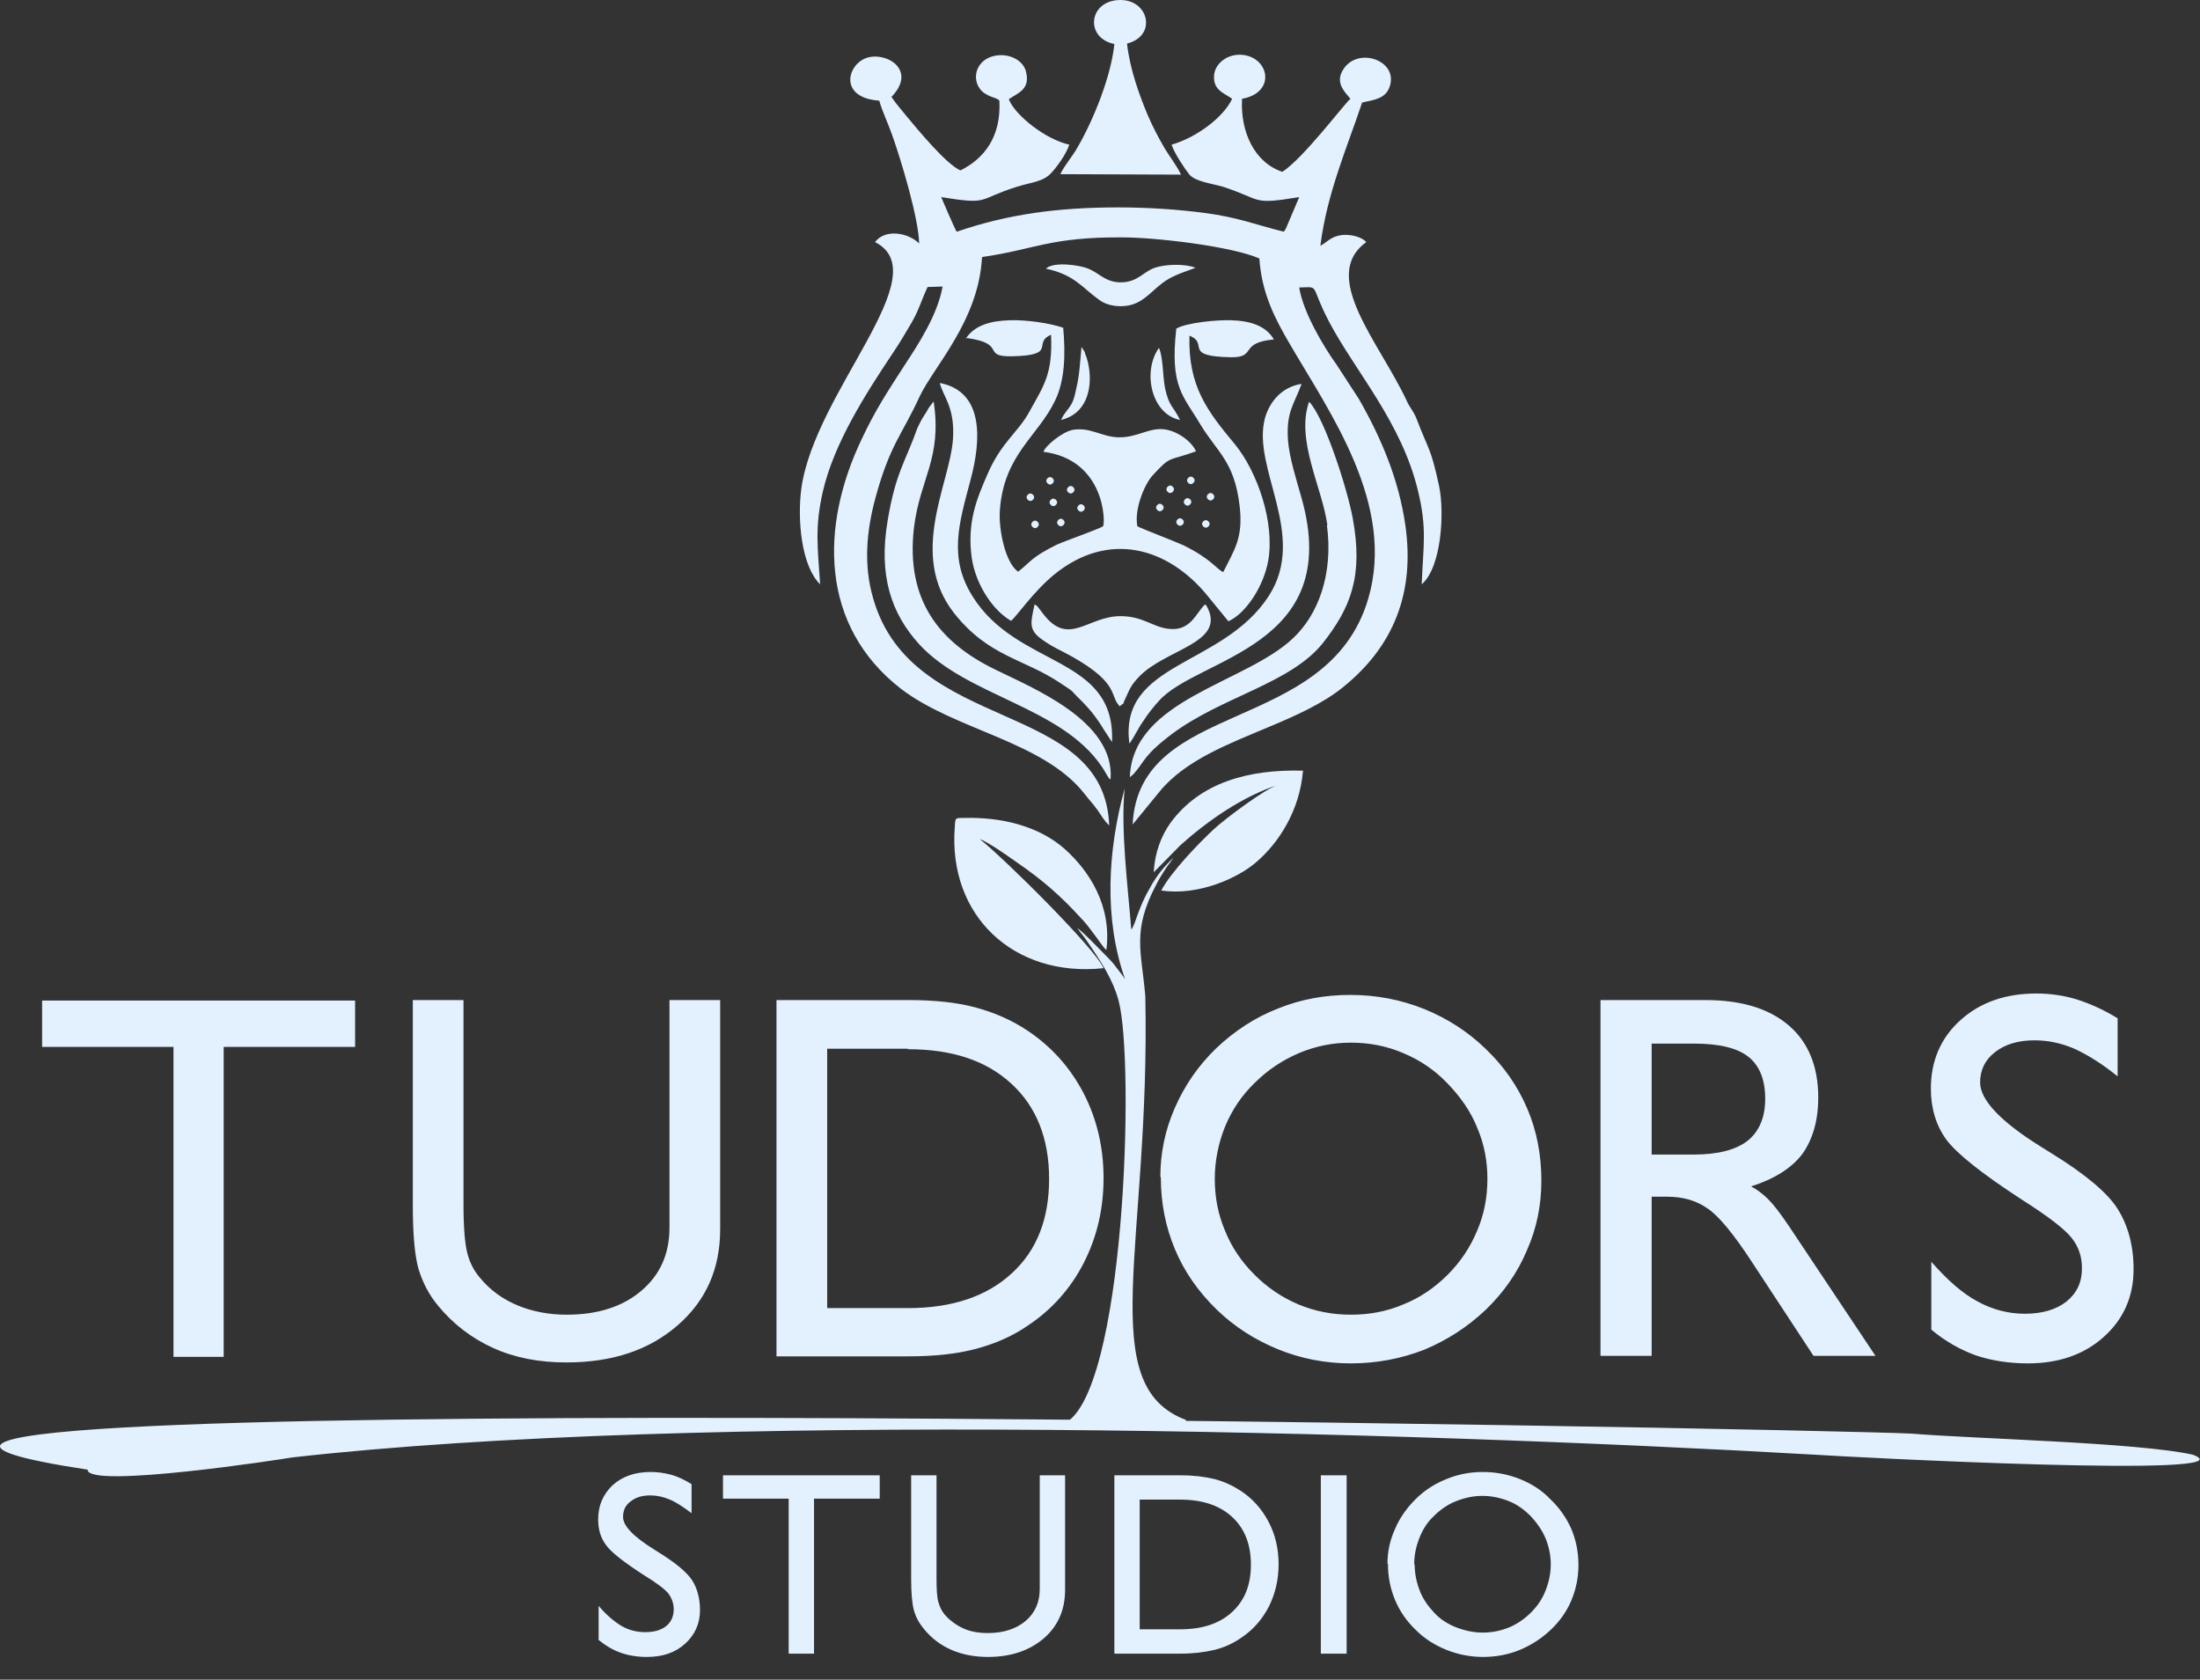 <svg width="93" height="71" viewBox="0 0 93 71" fill="none" xmlns="http://www.w3.org/2000/svg">
<rect x="0" y="0" width="93" height="71" fill="#333333" stroke="none"/>
<path fill-rule="evenodd" clip-rule="evenodd" d="M40.878 14.289C42.584 14.527 41.473 15.081 42.763 15.061C44.746 15.021 43.615 14.507 44.429 14.15C44.508 15.813 44.131 16.288 43.496 17.436C43.04 18.267 42.326 18.702 41.751 20.028C41.275 21.117 40.878 22.087 41.076 23.571C41.255 24.778 42.029 25.847 42.743 26.243C42.981 26.045 43.695 24.996 44.568 24.283C46.829 22.443 49.348 23.096 51.054 25.194L51.927 26.262C52.641 25.946 53.415 24.818 53.613 23.69C53.891 22.087 53.157 19.949 52.205 18.782C51.054 17.396 50.221 16.347 50.281 14.19C51.134 14.527 49.963 15.061 52.026 15.101C53.157 15.12 52.344 14.487 53.851 14.348C53.514 13.774 52.859 13.557 52.026 13.537C51.471 13.517 50.142 13.636 49.725 13.893C49.447 16.367 50.023 16.723 50.737 17.931C51.451 19.118 52.185 19.494 52.403 21.394C52.562 22.759 52.165 23.254 51.709 24.184C51.411 24.046 51.233 23.65 50.043 23.056C49.705 22.898 48.198 22.324 48.079 22.245C47.94 21.532 48.376 20.484 48.714 20.108C49.527 19.217 49.368 19.514 50.558 19.078C50.38 18.663 49.765 18.208 49.209 18.148C48.555 18.069 48.079 18.505 47.265 18.485C46.571 18.465 46.095 18.049 45.361 18.168C44.905 18.247 44.171 18.861 44.111 19.098C46.71 19.435 46.73 22.067 46.631 22.245C46.452 22.364 45.044 22.858 44.687 23.017C43.596 23.551 43.576 23.749 43.04 24.165C42.505 23.808 42.207 22.403 42.267 21.552C42.445 19.217 43.853 18.465 44.587 16.961C45.024 16.09 45.044 14.942 44.944 13.854C44.369 13.656 43.397 13.517 42.703 13.537C41.87 13.557 41.175 13.755 40.819 14.329L40.878 14.289Z" fill="#E3F1FF"/>
<path d="M52.502 4.176C53.97 3.919 53.653 2.395 52.483 2.316C51.907 2.276 51.411 2.652 51.332 3.107C51.233 3.8 51.729 3.919 52.086 4.176C51.729 4.948 50.578 5.818 49.527 6.115C49.626 6.452 50.102 7.164 50.281 7.382C50.538 7.679 51.233 7.758 51.709 7.897C53.395 8.451 52.879 8.668 54.922 8.332L54.367 9.638C54.327 9.717 54.307 9.757 54.268 9.796C53.097 9.5 52.304 9.183 50.955 9.005C49.745 8.846 48.495 8.767 47.265 8.767C44.766 8.767 42.624 9.044 40.442 9.796C40.342 9.638 39.846 8.47 39.787 8.332C41.87 8.668 41.275 8.431 42.981 7.897C43.596 7.699 44.072 7.699 44.429 7.323C44.687 7.046 45.064 6.531 45.202 6.115C44.211 5.898 42.921 4.888 42.644 4.196C43.001 3.938 43.556 3.8 43.377 3.048C43.278 2.593 42.763 2.296 42.227 2.335C41.195 2.414 40.977 3.483 41.612 3.938C41.711 3.998 41.81 4.057 41.929 4.097C42.009 4.116 42.029 4.136 42.088 4.156C42.207 4.215 42.167 4.176 42.247 4.255C42.326 5.799 41.592 6.709 40.6 7.204C40.005 6.947 38.815 5.502 38.319 4.908C38.141 4.69 37.823 4.314 37.684 4.097C38.795 2.949 37.446 2.157 36.613 2.454C35.8 2.751 35.463 4.136 37.169 4.255C37.288 4.69 37.545 5.225 37.704 5.68C38.101 6.788 38.835 9.242 38.855 10.291C38.398 9.836 37.426 9.658 36.99 10.232C39.668 11.597 34.451 16.525 33.876 20.642C33.697 21.968 33.876 23.927 34.669 24.699C34.57 23.155 34.431 22.304 34.788 20.761C35.264 18.722 36.573 16.684 37.704 14.982C38.002 14.546 38.26 14.111 38.537 13.636C38.855 13.082 38.934 12.726 39.212 12.132L39.846 12.112C39.628 13.339 38.795 14.586 38.24 15.437C37.565 16.486 37.03 17.277 36.435 18.544C34.649 22.265 34.669 26.46 38.081 29.112C40.382 30.874 44.092 31.329 45.837 33.545C46.016 33.783 46.194 33.961 46.393 34.238C46.551 34.456 46.67 34.693 46.889 34.891C46.69 29.528 38.557 31.072 36.911 25.293C36.494 23.868 36.633 22.423 37.01 21.038C37.625 18.782 38.121 18.405 38.874 16.763C39.47 15.496 41.374 13.557 41.513 10.865C43.734 10.549 44.389 10.014 47.444 10.034C48.852 10.034 52.066 10.41 53.236 10.925C53.336 12.409 53.911 13.497 54.526 14.546C56.232 17.475 59.009 21.334 57.838 25.312C56.133 31.091 48.138 29.528 47.88 34.852L49.031 33.446C50.122 32.12 51.987 31.428 53.574 30.755C54.764 30.26 55.914 29.745 56.767 29.053C58.91 27.331 59.822 25.055 59.406 22.186C59.128 20.266 58.394 18.524 57.442 16.862L56.489 15.397C55.974 14.685 55.081 13.2 54.922 12.152C55.835 12.132 55.339 11.993 56.192 13.616C57.303 15.714 59.247 17.851 59.941 20.741C60.338 22.364 60.159 23.096 60.1 24.699C60.933 23.986 61.072 21.671 60.834 20.543C60.477 18.9 60.417 19.098 59.901 17.752C59.763 17.376 59.604 17.258 59.465 16.941C58.334 14.507 55.756 11.677 57.759 10.232C57.561 10.014 57.105 9.895 56.728 9.935C56.252 9.994 56.113 10.232 55.815 10.39C56.093 8.174 56.946 6.234 57.581 4.334C58.136 4.215 58.592 4.156 58.751 3.642C59.108 2.553 57.402 1.959 56.787 2.929C56.41 3.503 56.866 3.899 57.085 4.176C56.807 4.413 55.101 6.689 54.208 7.263C53.018 6.867 52.443 5.561 52.502 4.235V4.176ZM43.754 22.324C43.675 22.324 43.596 22.245 43.596 22.166C43.596 22.087 43.675 22.007 43.754 22.007C43.834 22.007 43.913 22.087 43.913 22.166C43.913 22.245 43.834 22.324 43.754 22.324ZM43.556 21.176C43.477 21.176 43.397 21.097 43.397 21.018C43.397 20.939 43.477 20.86 43.556 20.86C43.635 20.86 43.715 20.939 43.715 21.018C43.715 21.097 43.635 21.176 43.556 21.176ZM45.698 21.631C45.619 21.631 45.54 21.552 45.54 21.473C45.54 21.394 45.619 21.315 45.698 21.315C45.778 21.315 45.857 21.394 45.857 21.473C45.857 21.552 45.778 21.631 45.698 21.631ZM44.845 22.245C44.766 22.245 44.687 22.166 44.687 22.087C44.687 22.007 44.766 21.928 44.845 21.928C44.925 21.928 45.004 22.007 45.004 22.087C45.004 22.166 44.925 22.245 44.845 22.245ZM44.528 21.394C44.449 21.394 44.369 21.315 44.369 21.235C44.369 21.156 44.449 21.077 44.528 21.077C44.607 21.077 44.687 21.156 44.687 21.235C44.687 21.315 44.607 21.394 44.528 21.394ZM44.389 20.483C44.31 20.483 44.23 20.404 44.23 20.325C44.23 20.246 44.31 20.167 44.389 20.167C44.468 20.167 44.548 20.246 44.548 20.325C44.548 20.404 44.468 20.483 44.389 20.483ZM45.262 20.86C45.183 20.86 45.103 20.78 45.103 20.701C45.103 20.622 45.183 20.543 45.262 20.543C45.341 20.543 45.421 20.622 45.421 20.701C45.421 20.78 45.341 20.86 45.262 20.86ZM50.975 22.304C51.054 22.304 51.134 22.225 51.134 22.146C51.134 22.067 51.054 21.988 50.975 21.988C50.896 21.988 50.816 22.067 50.816 22.146C50.816 22.225 50.896 22.304 50.975 22.304ZM51.173 21.156C51.253 21.156 51.332 21.077 51.332 20.998C51.332 20.919 51.253 20.84 51.173 20.84C51.094 20.84 51.015 20.919 51.015 20.998C51.015 21.077 51.094 21.156 51.173 21.156ZM49.031 21.611C49.11 21.611 49.19 21.532 49.19 21.453C49.19 21.374 49.11 21.295 49.031 21.295C48.952 21.295 48.872 21.374 48.872 21.453C48.872 21.532 48.952 21.611 49.031 21.611ZM49.884 22.225C49.963 22.225 50.043 22.146 50.043 22.067C50.043 21.988 49.963 21.908 49.884 21.908C49.805 21.908 49.725 21.988 49.725 22.067C49.725 22.146 49.805 22.225 49.884 22.225ZM50.201 21.374C50.281 21.374 50.36 21.295 50.36 21.216C50.36 21.137 50.281 21.057 50.201 21.057C50.122 21.057 50.043 21.137 50.043 21.216C50.043 21.295 50.122 21.374 50.201 21.374ZM50.34 20.464C50.419 20.464 50.499 20.384 50.499 20.305C50.499 20.226 50.419 20.147 50.34 20.147C50.261 20.147 50.181 20.226 50.181 20.305C50.181 20.384 50.261 20.464 50.34 20.464ZM49.467 20.84C49.547 20.84 49.626 20.761 49.626 20.681C49.626 20.602 49.547 20.523 49.467 20.523C49.388 20.523 49.309 20.602 49.309 20.681C49.309 20.761 49.388 20.84 49.467 20.84ZM44.845 17.752C45.897 17.515 46.174 16.486 46.036 15.556C46.016 15.417 45.976 15.239 45.936 15.12C45.916 15.081 45.857 14.922 45.857 14.883L45.718 14.665C45.659 15.278 45.639 15.833 45.5 16.407C45.441 16.684 45.401 16.901 45.282 17.099C45.143 17.337 44.984 17.456 44.865 17.733L44.845 17.752ZM49.884 17.752C49.586 17.139 49.428 17.218 49.249 16.407C49.15 15.912 49.17 15.081 48.991 14.705C48.277 15.714 48.674 17.515 49.884 17.752ZM44.23 11.36C45.421 11.617 45.738 12.152 46.452 12.666C46.69 12.844 47.008 12.943 47.365 12.943C48.099 12.943 48.436 12.567 48.932 12.132C49.428 11.696 49.785 11.597 50.538 11.32C50.102 11.142 49.269 11.162 48.813 11.32C48.317 11.498 48.099 11.914 47.424 11.934C46.75 11.954 46.492 11.558 46.016 11.36C45.639 11.202 44.528 11.043 44.211 11.36H44.23ZM47.365 29.825C47.583 29.666 47.424 29.825 47.563 29.548C47.761 29.132 47.781 28.994 48.158 28.598C49.269 27.45 51.729 27.192 51.074 25.748C50.955 25.51 51.015 25.629 50.935 25.55C50.538 25.946 50.32 26.698 49.388 26.579C48.714 26.5 48.317 26.045 47.365 26.045C45.976 26.045 45.183 27.351 44.111 25.965L43.853 25.629C43.834 25.609 43.814 25.59 43.794 25.59C43.774 25.57 43.754 25.55 43.734 25.55C43.576 26.302 43.457 26.619 44.052 27.034C44.488 27.351 44.885 27.509 45.341 27.767C47.365 28.914 46.889 29.429 47.345 29.864L47.365 29.825ZM47.107 1.86C46.968 3.226 46.234 5.047 45.559 6.214C45.341 6.61 44.984 7.006 44.825 7.362L49.924 7.382C49.765 7.026 49.408 6.571 49.19 6.195C48.932 5.739 48.753 5.403 48.535 4.908C48.158 4.018 47.761 2.909 47.642 1.841C48.912 1.524 48.575 0 47.365 0C46.016 0 45.837 1.603 47.107 1.86ZM47.008 31.368C47.166 27.687 43.02 28.261 41.116 25.213C40.084 23.571 40.541 22.126 41.017 20.325C41.493 18.584 41.592 16.545 39.727 16.189C39.866 16.763 40.382 17.218 40.283 18.584C40.144 20.464 38.398 23.432 40.323 25.906C41.791 27.767 43.258 27.826 44.825 28.875C45.52 29.33 45.202 29.132 45.678 29.587C46.095 30.003 46.373 30.359 46.67 30.854L47.008 31.368ZM47.761 31.408C47.96 31.131 48.118 30.775 48.317 30.498C48.535 30.161 48.773 29.864 48.991 29.627C50.618 27.786 56.807 27.39 55.022 21.057C54.823 20.345 54.506 19.375 54.446 18.603C54.367 17.396 54.704 17.099 55.022 16.228C54.208 16.347 53.673 16.961 53.474 17.673C52.899 19.791 55.299 22.621 53.633 25.194C51.689 28.202 47.285 27.964 47.742 31.428L47.761 31.408ZM46.948 32.932C47.127 30.478 43.675 29.093 42.068 28.301C39.708 27.153 38.279 25.372 38.636 22.304C38.894 20.206 39.827 19.395 39.47 16.98C39.45 17 39.43 17 39.41 17.04C39.41 17.079 39.37 17.079 39.37 17.099C39.291 17.198 39.331 17.139 39.251 17.258C39.172 17.396 39.152 17.436 39.073 17.554C38.934 17.772 38.874 17.891 38.775 18.109C38.279 19.514 37.863 19.969 37.526 21.988C37.129 24.323 37.664 25.926 38.874 27.252C40.918 29.449 44.845 29.864 46.571 32.398C46.71 32.595 46.77 32.754 46.908 32.932H46.948ZM56.093 22.205C56.37 24.283 55.716 25.985 54.665 26.975C52.641 28.895 47.88 29.548 47.761 32.853L47.88 32.754C47.9 32.734 47.92 32.714 47.94 32.694C48.396 32.18 48.337 31.942 49.507 31.052C51.63 29.449 54.526 28.914 55.914 27.192C57.085 25.708 57.64 24.363 57.184 21.908C56.966 20.701 55.994 17.653 55.339 16.98C54.764 18.603 55.894 20.602 56.113 22.205H56.093Z" fill="#E3F1FF"/>
<path fill-rule="evenodd" clip-rule="evenodd" d="M46.65 40.927C46.333 40.136 42.465 36.296 41.413 35.465C41.79 35.604 42.623 36.197 42.961 36.435C43.477 36.791 43.953 37.147 44.409 37.543C44.865 37.939 45.301 38.374 45.659 38.77C45.857 38.968 46.055 39.225 46.214 39.443C46.333 39.581 46.65 40.076 46.769 40.156C47.008 38.275 46.035 36.811 45.024 35.901C43.893 34.891 42.286 34.535 40.759 34.575C40.382 34.575 40.382 34.555 40.362 34.95C40.065 38.711 42.862 41.323 46.631 40.927H46.65Z" fill="#E3F1FF"/>
<path fill-rule="evenodd" clip-rule="evenodd" d="M47.821 39.285C47.682 37.504 47.365 35.049 47.543 33.328C46.829 35.94 46.651 38.81 47.563 41.402C47.464 41.224 47.265 41.007 47.127 40.809C46.988 40.63 46.789 40.432 46.611 40.254C46.293 39.938 45.897 39.502 45.54 39.225C45.619 39.364 45.837 39.601 45.936 39.76C46.591 40.71 47.047 41.422 47.285 42.293C47.98 44.866 47.563 59.016 44.964 60.184C44.925 60.382 45.976 60.303 47.008 60.283C47.98 60.283 50.082 60.362 50.142 60.025C46.214 58.561 48.634 52.643 48.416 42.115C48.257 40.215 47.841 39.364 48.872 37.404C48.991 37.167 49.09 37.009 49.229 36.791C49.348 36.593 49.507 36.415 49.606 36.257C49.209 36.633 48.892 37.009 48.594 37.563C48.317 38.038 48.138 38.513 47.96 39.027L47.861 39.245L47.821 39.285Z" fill="#E3F1FF"/>
<path fill-rule="evenodd" clip-rule="evenodd" d="M48.773 36.87L49.904 35.722C51.054 34.693 52.522 33.664 54.05 33.169C53.554 33.288 51.748 34.634 51.292 35.069C50.677 35.643 49.507 36.85 49.09 37.642C50.657 37.88 52.363 37.108 53.137 36.415C54.05 35.623 54.942 34.278 55.081 32.576C52.82 32.516 50.757 33.051 49.487 34.772C49.09 35.327 48.813 36.039 48.773 36.87Z" fill="#E3F1FF"/>
<path d="M7.334 57.354V44.252H1.78V42.293H15.011V44.252H9.456V57.354H7.314H7.334ZM51.352 49.833C51.352 50.605 51.491 51.337 51.788 52.03C52.066 52.723 52.482 53.336 53.038 53.89C53.573 54.425 54.188 54.84 54.883 55.137C55.597 55.434 56.331 55.573 57.104 55.573C57.898 55.573 58.632 55.434 59.326 55.137C60.02 54.86 60.635 54.444 61.191 53.89C61.726 53.356 62.143 52.742 62.44 52.03C62.738 51.337 62.877 50.605 62.877 49.833C62.877 49.061 62.738 48.349 62.44 47.656C62.163 46.964 61.726 46.35 61.171 45.776C60.635 45.222 60.02 44.806 59.306 44.51C58.612 44.213 57.878 44.074 57.104 44.074C56.351 44.074 55.636 44.213 54.922 44.51C54.228 44.806 53.593 45.222 53.038 45.776C52.502 46.291 52.086 46.904 51.788 47.617C51.51 48.309 51.352 49.061 51.352 49.833ZM49.051 49.754C49.051 48.745 49.249 47.775 49.666 46.825C50.082 45.875 50.657 45.044 51.411 44.312C52.185 43.579 53.058 43.005 54.03 42.629C55.002 42.234 56.013 42.056 57.084 42.056C58.175 42.056 59.207 42.253 60.199 42.649C61.171 43.045 62.044 43.599 62.797 44.331C63.591 45.084 64.166 45.934 64.563 46.865C64.96 47.795 65.158 48.804 65.158 49.912C65.158 50.941 64.96 51.931 64.543 52.861C64.146 53.811 63.551 54.642 62.817 55.355C62.024 56.107 61.151 56.661 60.199 57.057C59.227 57.433 58.195 57.631 57.104 57.631C56.033 57.631 55.002 57.433 54.03 57.037C53.058 56.641 52.185 56.087 51.431 55.355C50.657 54.603 50.062 53.752 49.666 52.802C49.269 51.852 49.071 50.843 49.071 49.754H49.051ZM38.379 44.331H34.967V55.295H38.379C40.243 55.295 41.711 54.801 42.762 53.831C43.834 52.861 44.349 51.516 44.349 49.833C44.349 48.131 43.814 46.785 42.762 45.816C41.691 44.826 40.243 44.351 38.379 44.351V44.331ZM38.379 42.273C39.489 42.273 40.461 42.372 41.255 42.59C42.048 42.807 42.782 43.124 43.457 43.579C44.488 44.272 45.262 45.163 45.817 46.231C46.373 47.32 46.65 48.507 46.65 49.794C46.65 51.1 46.373 52.287 45.817 53.376C45.262 54.464 44.468 55.355 43.457 56.028C42.802 56.483 42.068 56.8 41.255 57.017C40.441 57.235 39.489 57.334 38.379 57.334H32.824V42.273H38.379ZM81.642 56.166V53.336C82.337 54.128 82.972 54.682 83.606 55.018C84.221 55.355 84.896 55.533 85.59 55.533C86.344 55.533 86.919 55.355 87.355 55.018C87.792 54.662 88.01 54.207 88.01 53.613C88.01 53.118 87.871 52.703 87.574 52.327C87.276 51.951 86.582 51.416 85.491 50.724C83.785 49.615 82.714 48.764 82.277 48.171C81.841 47.577 81.623 46.845 81.623 46.014C81.623 44.846 82.039 43.876 82.872 43.124C83.705 42.372 84.777 41.996 86.086 41.996C86.661 41.996 87.236 42.075 87.812 42.253C88.367 42.431 88.942 42.689 89.518 43.045V45.499C88.863 44.965 88.248 44.589 87.693 44.331C87.137 44.094 86.582 43.975 86.007 43.975C85.332 43.975 84.777 44.133 84.34 44.47C83.904 44.806 83.705 45.242 83.705 45.756C83.705 46.508 84.598 47.439 86.364 48.527L86.681 48.725C88.129 49.615 89.081 50.407 89.518 51.1C89.954 51.792 90.192 52.644 90.192 53.653C90.192 54.801 89.775 55.751 88.942 56.503C88.109 57.255 87.038 57.631 85.729 57.631C84.915 57.631 84.181 57.512 83.527 57.294C82.872 57.057 82.237 56.701 81.642 56.206V56.166ZM67.657 57.334V42.273H72.081C73.609 42.273 74.779 42.629 75.612 43.342C76.445 44.054 76.862 45.084 76.862 46.39C76.862 47.379 76.624 48.171 76.187 48.784C75.731 49.378 75.017 49.833 74.025 50.15C74.283 50.288 74.521 50.467 74.739 50.684C74.957 50.902 75.255 51.278 75.612 51.812L79.282 57.314H76.663L74.065 53.356C73.291 52.169 72.656 51.397 72.18 51.08C71.704 50.744 71.129 50.585 70.474 50.585H69.82V57.314H67.657V57.334ZM69.82 48.804H71.605C72.617 48.804 73.371 48.606 73.866 48.23C74.362 47.834 74.62 47.241 74.62 46.449C74.62 45.638 74.382 45.044 73.906 44.668C73.43 44.292 72.656 44.114 71.605 44.114H69.82V48.804ZM17.451 42.273H19.593V50.922C19.593 51.892 19.653 52.564 19.752 52.96C19.851 53.356 20.029 53.712 20.287 54.009C20.724 54.543 21.259 54.919 21.874 55.177C22.489 55.434 23.183 55.573 23.957 55.573C25.266 55.573 26.318 55.236 27.111 54.563C27.905 53.89 28.301 53 28.301 51.892V42.273H30.444V51.951C30.444 53.633 29.849 54.979 28.639 56.028C27.429 57.077 25.881 57.591 23.937 57.591C22.787 57.591 21.755 57.393 20.843 56.978C19.93 56.562 19.157 55.968 18.522 55.197C18.125 54.722 17.867 54.207 17.689 53.633C17.53 53.059 17.451 52.169 17.451 50.981V42.253V42.273Z" fill="#E3F1FF"/>
<path d="M3.704 62.123C3.664 62.954 12.035 61.668 12.333 61.609C29.452 59.669 59.068 60.48 76.703 61.49C78.171 61.589 95.429 62.499 92.692 61.49C90.391 60.975 83.408 60.817 80.79 60.599C76.406 60.382 -19.842 58.541 3.704 62.123Z" fill="#E3F1FF"/>
<path d="M25.306 69.308V67.883C25.643 68.278 25.98 68.555 26.278 68.734C26.596 68.912 26.913 68.991 27.27 68.991C27.647 68.991 27.944 68.912 28.163 68.734C28.381 68.555 28.48 68.318 28.48 68.021C28.48 67.784 28.401 67.566 28.262 67.368C28.123 67.19 27.766 66.913 27.21 66.576C26.357 66.022 25.822 65.607 25.604 65.29C25.385 64.993 25.286 64.637 25.286 64.221C25.286 63.628 25.505 63.153 25.901 62.777C26.318 62.401 26.853 62.222 27.508 62.222C27.805 62.222 28.083 62.262 28.381 62.341C28.659 62.42 28.956 62.559 29.234 62.737V63.964C28.896 63.707 28.599 63.509 28.321 63.39C28.044 63.271 27.766 63.212 27.488 63.212C27.151 63.212 26.873 63.291 26.655 63.469C26.437 63.628 26.338 63.845 26.338 64.122C26.338 64.498 26.774 64.954 27.667 65.508L27.825 65.607C28.559 66.062 29.035 66.458 29.254 66.794C29.472 67.13 29.591 67.566 29.591 68.061C29.591 68.635 29.373 69.11 28.956 69.486C28.54 69.862 28.004 70.04 27.349 70.04C26.933 70.04 26.576 69.98 26.238 69.862C25.901 69.743 25.604 69.565 25.286 69.308H25.306ZM33.34 69.901V63.35H30.563V62.361H37.188V63.35H34.411V69.901H33.34ZM38.517 62.361H39.589V66.695C39.589 67.17 39.608 67.526 39.668 67.724C39.727 67.922 39.807 68.1 39.926 68.239C40.144 68.496 40.422 68.694 40.719 68.832C41.017 68.971 41.374 69.03 41.771 69.03C42.425 69.03 42.961 68.852 43.358 68.516C43.754 68.179 43.953 67.724 43.953 67.17V62.361H45.024V67.21C45.024 68.041 44.726 68.734 44.131 69.248C43.536 69.763 42.743 70.04 41.771 70.04C41.195 70.04 40.68 69.941 40.223 69.743C39.767 69.545 39.37 69.248 39.053 68.852C38.855 68.615 38.716 68.358 38.636 68.081C38.557 67.784 38.517 67.348 38.517 66.754V62.381V62.361ZM49.884 63.39H48.178V68.872H49.884C50.816 68.872 51.55 68.635 52.086 68.14C52.621 67.645 52.879 66.992 52.879 66.141C52.879 65.29 52.621 64.617 52.086 64.122C51.55 63.628 50.816 63.39 49.884 63.39ZM49.884 62.361C50.439 62.361 50.915 62.42 51.332 62.519C51.729 62.618 52.105 62.796 52.443 63.014C52.959 63.35 53.355 63.806 53.633 64.34C53.911 64.874 54.05 65.468 54.05 66.121C54.05 66.774 53.911 67.368 53.633 67.922C53.355 68.457 52.959 68.912 52.443 69.248C52.125 69.466 51.748 69.644 51.332 69.743C50.915 69.842 50.439 69.901 49.884 69.901H47.107V62.361H49.884ZM55.835 69.901V62.361H56.926V69.901H55.835ZM59.802 66.141C59.802 66.517 59.882 66.893 60.02 67.249C60.159 67.606 60.377 67.902 60.635 68.179C60.893 68.457 61.211 68.654 61.568 68.793C61.925 68.931 62.302 69.011 62.678 69.011C63.075 69.011 63.452 68.931 63.789 68.793C64.127 68.654 64.444 68.437 64.722 68.16C64.999 67.883 65.198 67.586 65.337 67.23C65.475 66.873 65.555 66.517 65.555 66.121C65.555 65.745 65.475 65.369 65.337 65.033C65.198 64.696 64.98 64.38 64.702 64.083C64.424 63.806 64.127 63.588 63.77 63.449C63.413 63.311 63.055 63.232 62.659 63.232C62.282 63.232 61.925 63.311 61.568 63.449C61.211 63.588 60.893 63.806 60.615 64.083C60.338 64.34 60.139 64.657 60.001 65.013C59.862 65.369 59.782 65.725 59.782 66.121L59.802 66.141ZM58.652 66.101C58.652 65.607 58.751 65.112 58.969 64.637C59.167 64.162 59.465 63.746 59.842 63.37C60.219 62.994 60.655 62.717 61.151 62.519C61.627 62.321 62.143 62.222 62.678 62.222C63.234 62.222 63.75 62.321 64.246 62.519C64.742 62.717 65.178 62.994 65.535 63.37C65.932 63.746 66.229 64.182 66.428 64.637C66.626 65.112 66.725 65.607 66.725 66.161C66.725 66.675 66.626 67.17 66.428 67.645C66.229 68.12 65.932 68.536 65.555 68.892C65.158 69.268 64.722 69.545 64.246 69.743C63.77 69.941 63.234 70.04 62.698 70.04C62.163 70.04 61.647 69.941 61.151 69.743C60.655 69.545 60.219 69.268 59.862 68.912C59.465 68.536 59.167 68.1 58.969 67.625C58.771 67.15 58.672 66.636 58.672 66.101H58.652Z" fill="#E3F1FF"/>
</svg>
